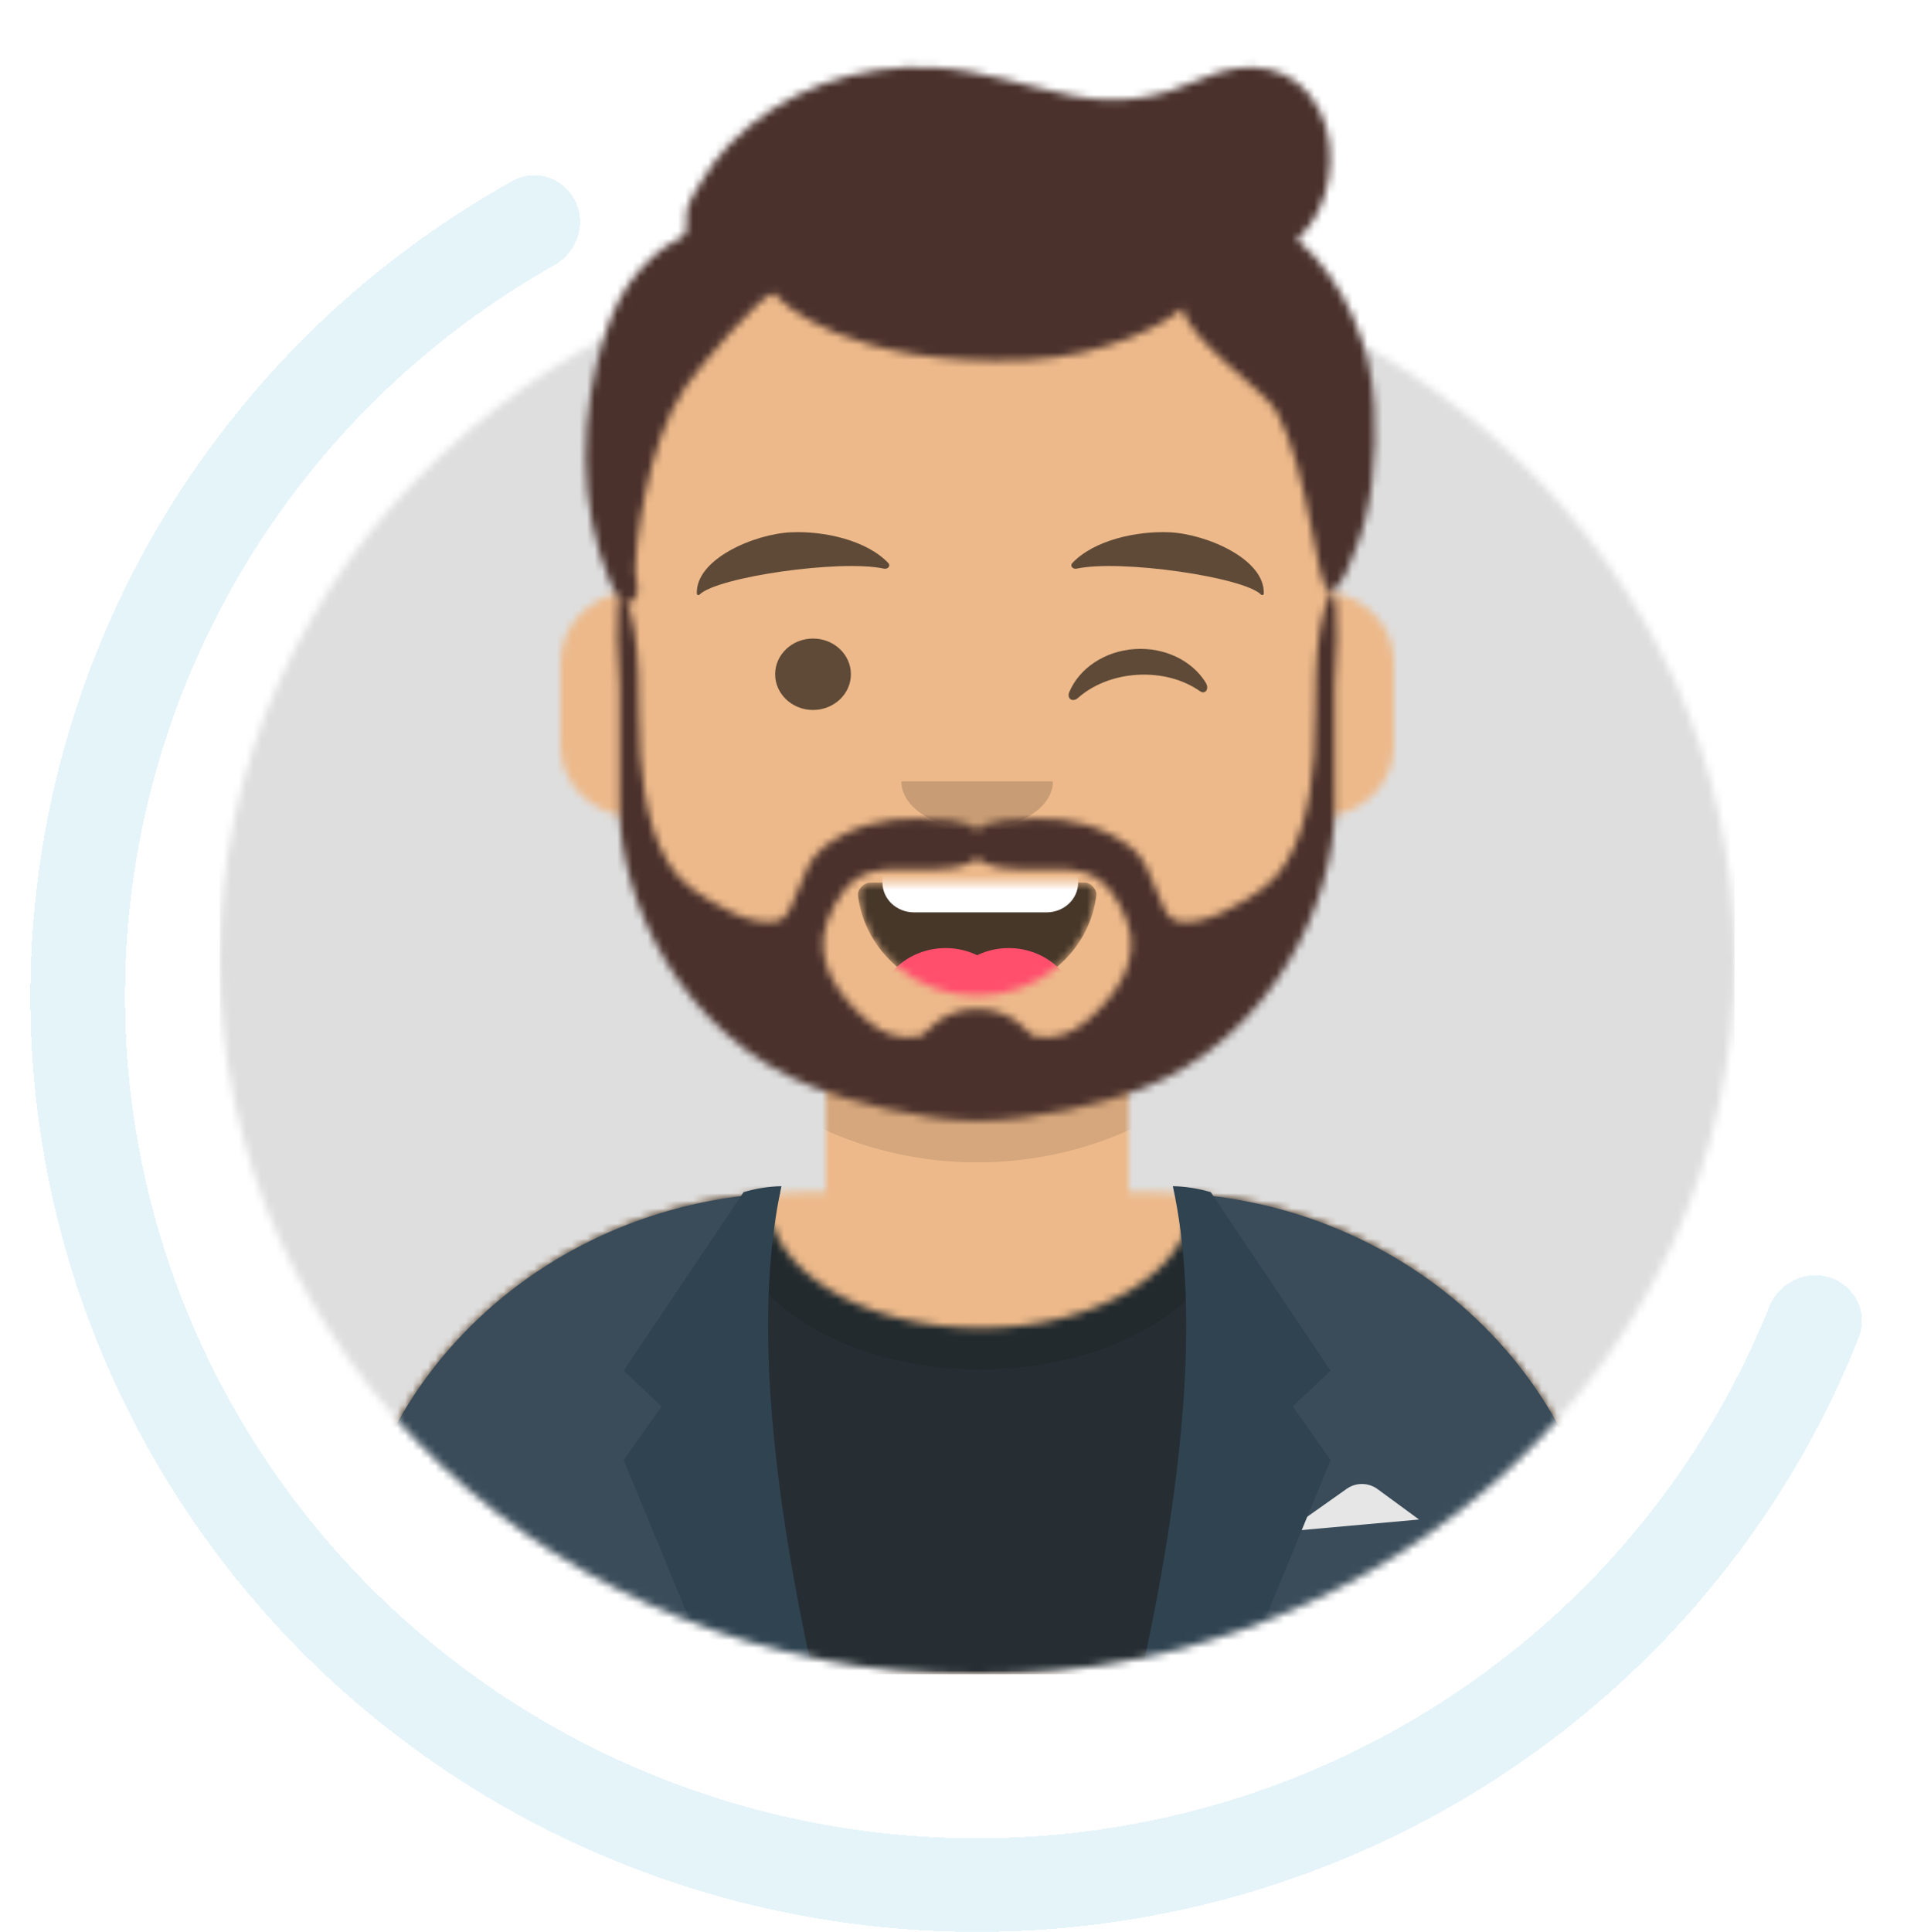 <svg width="254" height="255" viewBox="0 0 254 255" fill="none" xmlns="http://www.w3.org/2000/svg">
<mask id="mask0_9_633" style="mask-type:alpha" maskUnits="userSpaceOnUse" x="29" y="32" width="200" height="189">
<path d="M129 221C184.228 221 229 178.787 229 126.714C229 74.642 184.228 32.429 129 32.429C73.772 32.429 29 74.642 29 126.714C29 178.787 73.772 221 129 221Z" fill="white"/>
</mask>
<g mask="url(#mask0_9_633)">
<path d="M129 221C184.228 221 229 178.787 229 126.714C229 74.642 184.228 32.429 129 32.429C73.772 32.429 29 74.642 29 126.714C29 178.787 73.772 221 129 221Z" fill="#E6E6E6"/>
<path d="M229 32.429H29V221H229V32.429Z" fill="#DEDEDE"/>
</g>
<mask id="mask1_9_633" style="mask-type:alpha" maskUnits="userSpaceOnUse" x="19" y="1" width="220" height="220">
<path d="M29 126.714C29 178.787 73.772 221 129 221C184.228 221 229 178.787 229 126.714H239V1H19V126.714H29Z" fill="white"/>
</mask>
<g mask="url(#mask1_9_633)">
<mask id="mask2_9_633" style="mask-type:alpha" maskUnits="userSpaceOnUse" x="45" y="29" width="168" height="192">
<path d="M149 142.909V157.357H152.333C185.47 157.357 212.333 182.685 212.333 213.929V221H45.667V213.929C45.667 182.685 72.53 157.357 105.667 157.357H109V142.909C94.636 136.475 84.31 123.325 82.588 107.764C77.734 107.117 74 103.184 74 98.429V87.429C74 82.757 77.604 78.879 82.333 78.13V73.286C82.333 48.985 103.227 29.286 129 29.286C154.773 29.286 175.667 48.985 175.667 73.286V78.13C180.396 78.879 184 82.757 184 87.429V98.429C184 103.184 180.266 107.117 175.412 107.764C173.69 123.325 163.364 136.475 149 142.909Z" fill="white"/>
</mask>
<g mask="url(#mask2_9_633)">
<path d="M149 142.909V157.357H152.333C185.47 157.357 212.333 182.685 212.333 213.929V221H45.667V213.929C45.667 182.685 72.53 157.357 105.667 157.357H109V142.909C94.636 136.475 84.31 123.325 82.588 107.764C77.734 107.117 74 103.184 74 98.429V87.429C74 82.757 77.604 78.879 82.333 78.13V73.286C82.333 48.985 103.227 29.286 129 29.286C154.773 29.286 175.667 48.985 175.667 73.286V78.13C180.396 78.879 184 82.757 184 87.429V98.429C184 103.184 180.266 107.117 175.412 107.764C173.69 123.325 163.364 136.475 149 142.909Z" fill="#D0C6AC"/>
<path d="M239 29.286H19V221H239V29.286Z" fill="#EDB98A"/>
<path fill-rule="evenodd" clip-rule="evenodd" d="M175.667 91.357V109.429C175.667 133.729 154.773 153.429 129 153.429C103.227 153.429 82.333 133.729 82.333 109.429V91.357V103.143C82.333 127.443 103.227 147.143 129 147.143C154.773 147.143 175.667 127.443 175.667 103.143V91.357Z" fill="black" fill-opacity="0.1"/>
</g>
<mask id="mask3_9_633" style="mask-type:alpha" maskUnits="userSpaceOnUse" x="45" y="157" width="168" height="64">
<path fill-rule="evenodd" clip-rule="evenodd" d="M157.3 157.589C188.114 159.97 212.333 184.303 212.333 213.969V221H45.667V213.969C45.667 184.034 70.327 159.53 101.538 157.53C101.513 157.823 101.5 158.119 101.5 158.416C101.5 167.737 113.999 175.293 129.417 175.293C144.835 175.293 157.333 167.737 157.333 158.416C157.333 158.139 157.322 157.863 157.3 157.589Z" fill="white"/>
</mask>
<g mask="url(#mask3_9_633)">
<path fill-rule="evenodd" clip-rule="evenodd" d="M157.3 157.589C188.114 159.97 212.333 184.303 212.333 213.969V221H45.667V213.969C45.667 184.034 70.327 159.53 101.538 157.53C101.513 157.823 101.5 158.119 101.5 158.416C101.5 167.737 113.999 175.293 129.417 175.293C144.835 175.293 157.333 167.737 157.333 158.416C157.333 158.139 157.322 157.863 157.3 157.589Z" fill="#E6E6E6"/>
<path d="M239 134.571H19V221H239V134.571Z" fill="#262E33"/>
<g opacity="0.6">
<path d="M129.417 180.741C147.658 180.741 162.446 171.273 162.446 159.595C162.446 147.916 147.658 138.448 129.417 138.448C111.175 138.448 96.388 147.916 96.388 159.595C96.388 171.273 111.175 180.741 129.417 180.741Z" fill="black" fill-opacity="0.16"/>
</g>
</g>
<path fill-rule="evenodd" clip-rule="evenodd" d="M102.987 157.453C71.094 158.775 45.667 183.572 45.667 213.969H45.667V221H103.468C100.634 211.509 99 200.343 99 188.393C99 177.136 100.45 166.574 102.987 157.453ZM155.365 221H212.333V213.969C212.333 183.841 187.354 159.214 155.857 157.494C158.388 166.606 159.833 177.153 159.833 188.393C159.833 200.343 158.199 211.509 155.365 221Z" fill="#3A4C5A"/>
<path fill-rule="evenodd" clip-rule="evenodd" d="M169.833 202.143L177.797 196.512C178.999 195.661 180.657 195.675 181.843 196.545L187.333 200.571L169.833 202.143Z" fill="#E6E6E6"/>
<path fill-rule="evenodd" clip-rule="evenodd" d="M103.167 156.571C99.833 171.762 101.222 193.238 107.333 221H94L82.333 192.714L87.333 185.643L82.333 180.929L98.167 157.357C99.856 156.862 101.523 156.6 103.167 156.571Z" fill="#2F4351"/>
<path fill-rule="evenodd" clip-rule="evenodd" d="M154.833 156.571C158.167 171.762 156.778 193.238 150.667 221H164L175.667 192.714L170.667 185.643L175.667 180.929L159.833 157.357C158.144 156.862 156.477 156.6 154.833 156.571Z" fill="#2F4351"/>
<mask id="mask4_9_633" style="mask-type:alpha" maskUnits="userSpaceOnUse" x="113" y="116" width="32" height="16">
<path fill-rule="evenodd" clip-rule="evenodd" d="M113.265 118.172C114.146 125.63 120.855 131.429 129 131.429C137.17 131.429 143.895 125.594 144.743 118.103C144.811 117.5 144.097 116.5 143.202 116.5C130.791 116.5 121.282 116.5 114.906 116.5C114.006 116.5 113.177 117.426 113.265 118.172Z" fill="white"/>
</mask>
<g mask="url(#mask4_9_633)">
<path fill-rule="evenodd" clip-rule="evenodd" d="M113.265 118.172C114.146 125.63 120.855 131.429 129 131.429C137.17 131.429 143.895 125.594 144.743 118.103C144.811 117.5 144.097 116.5 143.202 116.5C130.791 116.5 121.282 116.5 114.906 116.5C114.006 116.5 113.177 117.426 113.265 118.172Z" fill="black" fill-opacity="0.7"/>
<path d="M138.167 107.857H120.667C118.365 107.857 116.5 109.616 116.5 111.786V116.5C116.5 118.67 118.365 120.429 120.667 120.429H138.167C140.468 120.429 142.333 118.67 142.333 116.5V111.786C142.333 109.616 140.468 107.857 138.167 107.857Z" fill="white"/>
<path d="M124.833 142.429C129.896 142.429 134 138.559 134 133.786C134 129.012 129.896 125.143 124.833 125.143C119.771 125.143 115.667 129.012 115.667 133.786C115.667 138.559 119.771 142.429 124.833 142.429Z" fill="#FF4F6D"/>
<path d="M133.167 142.429C138.229 142.429 142.333 138.559 142.333 133.786C142.333 129.012 138.229 125.143 133.167 125.143C128.104 125.143 124 129.012 124 133.786C124 138.559 128.104 142.429 133.167 142.429Z" fill="#FF4F6D"/>
</g>
<path fill-rule="evenodd" clip-rule="evenodd" d="M119 103.143C119 106.614 123.477 109.429 129 109.429C134.523 109.429 139 106.614 139 103.143" fill="black" fill-opacity="0.16"/>
<path d="M107.333 93.714C110.095 93.714 112.333 91.604 112.333 89C112.333 86.396 110.095 84.286 107.333 84.286C104.572 84.286 102.333 86.396 102.333 89C102.333 91.604 104.572 93.714 107.333 93.714Z" fill="black" fill-opacity="0.6"/>
<path fill-rule="evenodd" clip-rule="evenodd" d="M141.175 91.322C142.489 88.243 145.791 85.939 149.809 85.674C153.813 85.41 157.412 87.245 159.174 90.103C159.698 90.953 159.099 91.716 158.401 91.225C156.241 89.708 153.271 88.868 150.062 89.079C146.952 89.284 144.211 90.438 142.302 92.133C141.604 92.753 140.79 92.222 141.175 91.322Z" fill="black" fill-opacity="0.6"/>
<path fill-rule="evenodd" clip-rule="evenodd" d="M104.456 70.259C99.617 70.47 91.793 73.786 91.995 78.387C92.002 78.537 92.236 78.603 92.351 78.488C94.647 76.162 110.947 73.813 116.688 75.058C117.214 75.172 117.613 74.683 117.28 74.33C114.428 71.307 108.792 70.067 104.456 70.259Z" fill="black" fill-opacity="0.6"/>
<path fill-rule="evenodd" clip-rule="evenodd" d="M154.377 70.259C159.216 70.47 167.04 73.786 166.838 78.387C166.832 78.537 166.597 78.603 166.482 78.488C164.187 76.162 147.886 73.813 142.145 75.058C141.619 75.172 141.22 74.683 141.553 74.33C144.405 71.307 150.042 70.067 154.377 70.259Z" fill="black" fill-opacity="0.6"/>
<mask id="mask5_9_633" style="mask-type:alpha" maskUnits="userSpaceOnUse" x="19" y="1" width="220" height="220">
<path d="M239 1H19V221H239V1Z" fill="white"/>
</mask>
<g mask="url(#mask5_9_633)">
<mask id="mask6_9_633" style="mask-type:alpha" maskUnits="userSpaceOnUse" x="81" y="78" width="96" height="70">
<path fill-rule="evenodd" clip-rule="evenodd" d="M143.524 134.704C141.429 136.506 139.198 137.317 136.377 136.75C135.892 136.653 133.914 133.184 129 133.184C124.086 133.184 122.108 136.653 121.622 136.75C118.802 137.317 116.571 136.506 114.476 134.704C110.538 131.315 107.264 126.642 109.232 121.544C110.257 118.886 111.925 115.969 114.959 115.122C118.199 114.218 122.747 115.12 126.012 114.503C127.07 114.303 128.226 113.947 129 113.357C129.774 113.947 130.93 114.303 131.987 114.503C135.252 115.12 139.801 114.218 143.041 115.122C146.075 115.969 147.743 118.886 148.768 121.544C150.736 126.642 147.462 131.315 143.524 134.704ZM175.734 78C172.892 84.6 173.99 92.817 173.464 99.745C173.037 105.377 171.781 113.817 166.477 117.454C163.765 119.314 158.829 122.44 155.285 121.568C152.845 120.968 152.585 114.371 149.379 111.901C145.743 109.1 141.202 107.87 136.624 108.06C134.649 108.142 130.653 108.122 129 109.555C127.346 108.122 123.351 108.142 121.376 108.06C116.797 107.87 112.257 109.1 108.62 111.901C105.415 114.371 105.155 120.968 102.715 121.568C99.171 122.44 94.235 119.314 91.522 117.454C86.219 113.817 84.963 105.377 84.536 99.745C84.01 92.817 85.108 84.6 82.266 78C80.883 78 81.795 90.673 81.795 90.673V106.667C81.821 118.679 89.779 136.658 107.423 143.523C111.738 145.202 121.513 147.929 129 147.929C136.487 147.929 146.261 145.462 150.577 143.783C168.221 136.917 176.178 118.679 176.205 106.667V90.673C176.205 90.673 177.117 78 175.734 78Z" fill="white"/>
</mask>
<g mask="url(#mask6_9_633)">
<path fill-rule="evenodd" clip-rule="evenodd" d="M143.524 134.704C141.429 136.506 139.198 137.317 136.377 136.75C135.892 136.653 133.914 133.184 129 133.184C124.086 133.184 122.108 136.653 121.622 136.75C118.802 137.317 116.571 136.506 114.476 134.704C110.538 131.315 107.264 126.642 109.232 121.544C110.257 118.886 111.925 115.969 114.959 115.122C118.199 114.218 122.747 115.12 126.012 114.503C127.07 114.303 128.226 113.947 129 113.357C129.774 113.947 130.93 114.303 131.987 114.503C135.252 115.12 139.801 114.218 143.041 115.122C146.075 115.969 147.743 118.886 148.768 121.544C150.736 126.642 147.462 131.315 143.524 134.704ZM175.734 78C172.892 84.6 173.99 92.817 173.464 99.745C173.037 105.377 171.781 113.817 166.477 117.454C163.765 119.314 158.829 122.44 155.285 121.568C152.845 120.968 152.585 114.371 149.379 111.901C145.743 109.1 141.202 107.87 136.624 108.06C134.649 108.142 130.653 108.122 129 109.555C127.346 108.122 123.351 108.142 121.376 108.06C116.797 107.87 112.257 109.1 108.62 111.901C105.415 114.371 105.155 120.968 102.715 121.568C99.171 122.44 94.235 119.314 91.522 117.454C86.219 113.817 84.963 105.377 84.536 99.745C84.01 92.817 85.108 84.6 82.266 78C80.883 78 81.795 90.673 81.795 90.673V106.667C81.821 118.679 89.779 136.658 107.423 143.523C111.738 145.202 121.513 147.929 129 147.929C136.487 147.929 146.261 145.462 150.577 143.783C168.221 136.917 176.178 118.679 176.205 106.667V90.673C176.205 90.673 177.117 78 175.734 78Z" fill="#4A312C"/>
<path d="M252.333 57.571H32.333V249.286H252.333V57.571Z" fill="#4A312C"/>
</g>
<mask id="mask7_9_633" style="mask-type:alpha" maskUnits="userSpaceOnUse" x="77" y="8" width="105" height="72">
<path fill-rule="evenodd" clip-rule="evenodd" d="M171.233 31.603C175.738 27.713 176.823 19.827 174.265 14.71C171.124 8.428 164.751 7.641 158.644 10.404C152.887 13.008 147.763 13.876 141.458 12.614C135.41 11.403 129.671 9.268 123.419 8.917C113.148 8.341 103.169 11.933 96.169 19.173C94.834 20.554 93.757 22.134 92.74 23.734C91.926 25.015 91.009 26.389 90.662 27.865C90.498 28.567 90.804 30.299 90.434 30.874C90.033 31.495 88.52 32.065 87.876 32.526C86.57 33.46 85.439 34.514 84.393 35.706C82.171 38.237 80.948 40.881 79.919 44.012C76.5 54.419 76.211 66.797 80.631 77.015C81.22 78.378 83.046 81.22 84.119 78.302C84.331 77.726 83.841 75.793 83.842 75.211C83.846 73.074 85.097 58.924 90.548 50.997C92.322 48.417 100.525 38.755 102.2 38.678C103.088 40.008 112.1 48.506 135.486 47.51C146.038 47.061 154.152 42.591 156.101 40.654C156.958 45.001 166.928 51.509 168.447 54.187C172.835 61.922 173.809 77.997 175.484 77.966C177.159 77.936 178.362 73.851 178.707 73.071C181.266 67.276 181.702 60.003 181.429 53.775C181.073 45.759 177.564 37.097 171.233 31.603Z" fill="white"/>
</mask>
<g mask="url(#mask7_9_633)">
<path fill-rule="evenodd" clip-rule="evenodd" d="M171.233 31.603C175.738 27.713 176.823 19.827 174.265 14.71C171.124 8.428 164.751 7.641 158.644 10.404C152.887 13.008 147.763 13.876 141.458 12.614C135.41 11.403 129.671 9.268 123.419 8.917C113.148 8.341 103.169 11.933 96.169 19.173C94.834 20.554 93.757 22.134 92.74 23.734C91.926 25.015 91.009 26.389 90.662 27.865C90.498 28.567 90.804 30.299 90.434 30.874C90.033 31.495 88.52 32.065 87.876 32.526C86.57 33.46 85.439 34.514 84.393 35.706C82.171 38.237 80.948 40.881 79.919 44.012C76.5 54.419 76.211 66.797 80.631 77.015C81.22 78.378 83.046 81.22 84.119 78.302C84.331 77.726 83.841 75.793 83.842 75.211C83.846 73.074 85.097 58.924 90.548 50.997C92.322 48.417 100.525 38.755 102.2 38.678C103.088 40.008 112.1 48.506 135.486 47.51C146.038 47.061 154.152 42.591 156.101 40.654C156.958 45.001 166.928 51.509 168.447 54.187C172.835 61.922 173.809 77.997 175.484 77.966C177.159 77.936 178.362 73.851 178.707 73.071C181.266 67.276 181.702 60.003 181.429 53.775C181.073 45.759 177.564 37.097 171.233 31.603Z" fill="#28354B"/>
<path d="M238.167 1H18.167V221H238.167V1Z" fill="#4A312C"/>
</g>
</g>
</g>
<g filter="url(#filter0_dd_9_633)">
<path d="M75.915 18.484C74.383 15.454 70.688 14.21 67.72 15.859C51.636 24.797 37.731 37.157 27.028 52.071C15.139 68.639 7.569 87.849 4.989 107.998C2.408 128.147 4.897 148.614 12.235 167.585C19.573 186.557 31.534 203.448 47.057 216.762C62.58 230.076 81.187 239.402 101.23 243.914C121.272 248.426 142.132 247.985 161.961 242.629C181.79 237.274 199.976 227.169 214.908 213.211C228.299 200.694 238.703 185.423 245.403 168.51C246.679 165.289 244.887 161.723 241.596 160.638V160.638C238.339 159.564 234.842 161.327 233.563 164.509C227.527 179.532 218.237 193.098 206.317 204.24C192.878 216.803 176.511 225.896 158.665 230.716C140.819 235.536 122.045 235.933 104.007 231.872C85.968 227.811 69.222 219.418 55.251 207.435C41.28 195.453 30.516 180.251 23.912 163.177C17.308 146.102 15.068 127.682 17.39 109.548C19.712 91.414 26.525 74.125 37.225 59.214C46.716 45.989 59.004 34.996 73.209 26.981C76.207 25.29 77.468 21.556 75.915 18.484V18.484Z" fill="#CEEAF3" fill-opacity="0.53" shape-rendering="crispEdges"/>
</g>
<defs>
<filter id="filter0_dd_9_633" x="0" y="15.126" width="249.816" height="239.874" filterUnits="userSpaceOnUse" color-interpolation-filters="sRGB">
<feFlood flood-opacity="0" result="BackgroundImageFix"/>
<feColorMatrix in="SourceAlpha" type="matrix" values="0 0 0 0 0 0 0 0 0 0 0 0 0 0 0 0 0 0 127 0" result="hardAlpha"/>
<feOffset dy="4"/>
<feGaussianBlur stdDeviation="2"/>
<feComposite in2="hardAlpha" operator="out"/>
<feColorMatrix type="matrix" values="0 0 0 0 0 0 0 0 0 0 0 0 0 0 0 0 0 0 0.25 0"/>
<feBlend mode="normal" in2="BackgroundImageFix" result="effect1_dropShadow_9_633"/>
<feColorMatrix in="SourceAlpha" type="matrix" values="0 0 0 0 0 0 0 0 0 0 0 0 0 0 0 0 0 0 127 0" result="hardAlpha"/>
<feOffset dy="4"/>
<feGaussianBlur stdDeviation="2"/>
<feComposite in2="hardAlpha" operator="out"/>
<feColorMatrix type="matrix" values="0 0 0 0 0 0 0 0 0 0 0 0 0 0 0 0 0 0 0.25 0"/>
<feBlend mode="normal" in2="effect1_dropShadow_9_633" result="effect2_dropShadow_9_633"/>
<feBlend mode="normal" in="SourceGraphic" in2="effect2_dropShadow_9_633" result="shape"/>
</filter>
</defs>
</svg>
